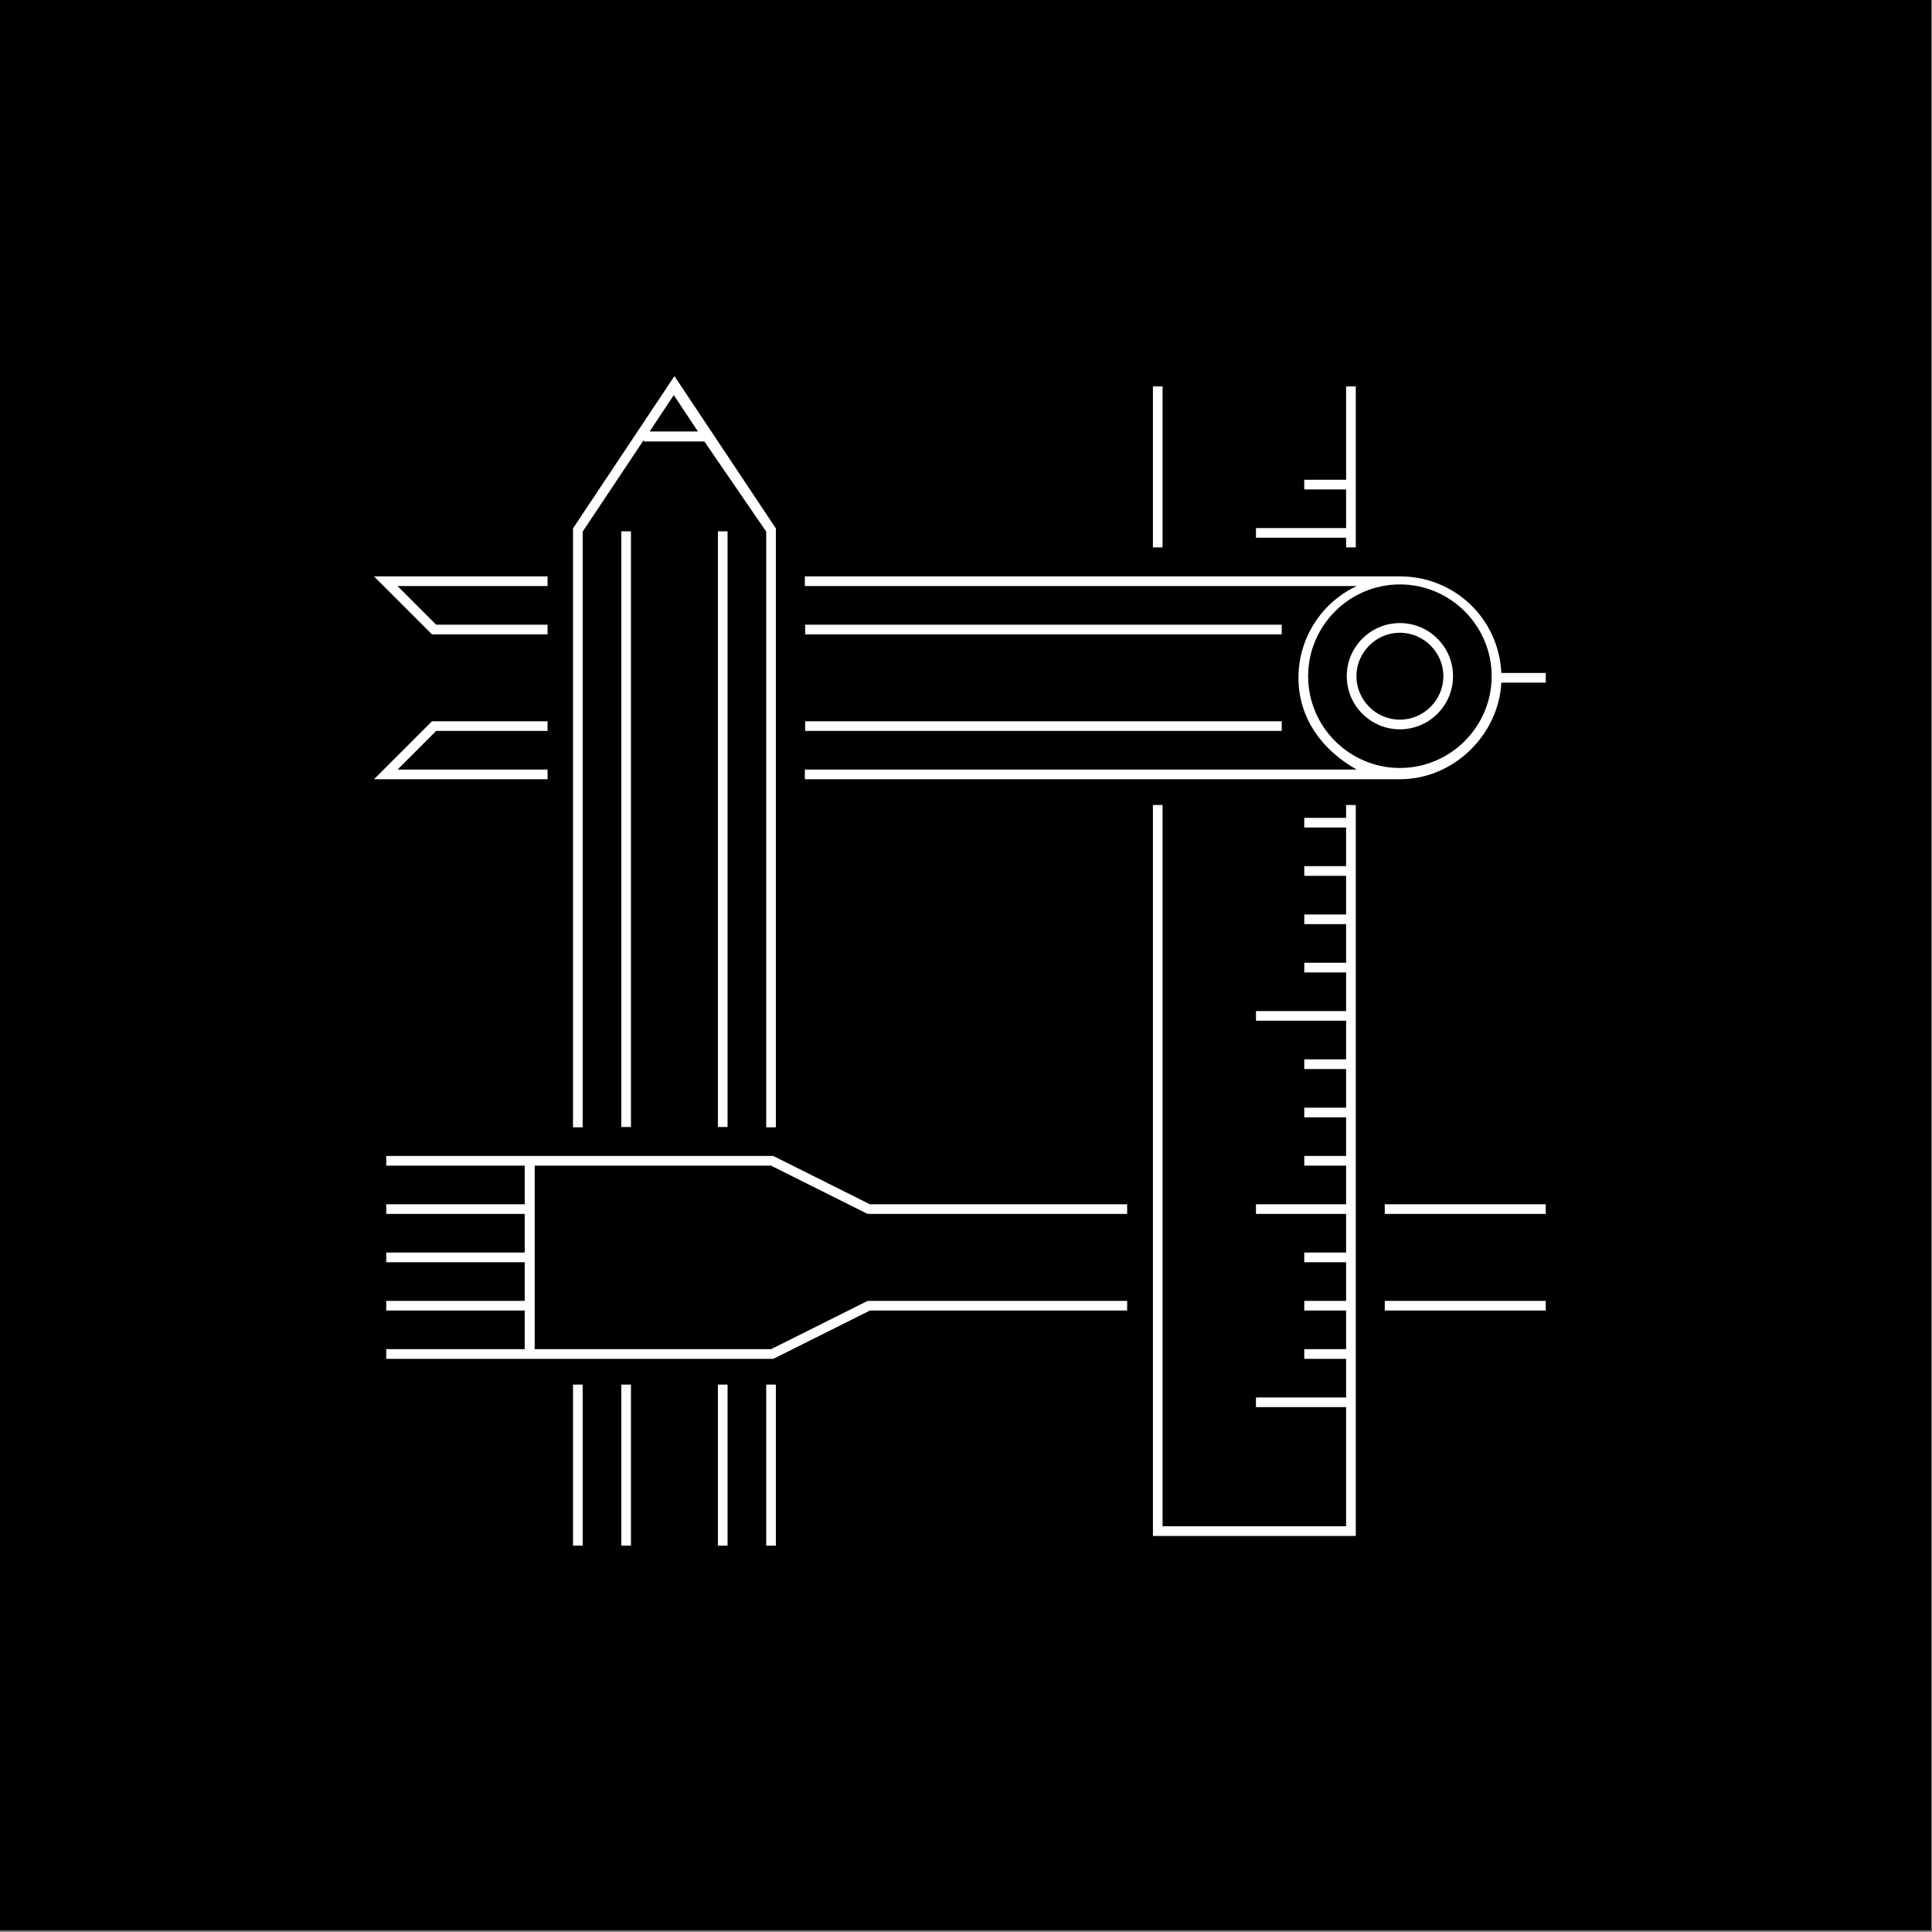 <!-- Generator: Adobe Illustrator 19.0.0, SVG Export Plug-In  -->
<svg version="1.1"
	 xmlns="http://www.w3.org/2000/svg" xmlns:xlink="http://www.w3.org/1999/xlink" xmlns:a="http://ns.adobe.com/AdobeSVGViewerExtensions/3.0/"
	 x="0px" y="0px" width="600px" height="600px" viewBox="0 0 600 600" style="enable-background:new 0 0 600 600;"
	 xml:space="preserve">
<rect x="0" y="0" width="600" height="600" fill="#808080" stroke="none"/>
<style type="text/css">
	.st0{fill:#FFFFFF;}
</style>
<defs>
	<symbol  id="DESIGN" viewBox="-299.8 -300.5 600 600">
		<polygon id="XMLID_677_" points="300,300 -300,300 -300,-300 300,-300 		"/>
		<path id="XMLID_629_" class="st0" d="M-29.6-74.5h79.9v-3h-80.6l-30,15h-73.4v-57h73.4l30,15h80.6v-3h-79.9l-30-15H-135h-2h-42.8
			v3h43v12h-43v3h43v12h-43v3h43v12h-43v3h43v12h-43v3h42.8h2h75.4L-29.6-74.5z M130.3-107.5h50v3h-50V-107.5z M130.3-74.5v-3h50v3
			H130.3z M180.3,90.5h-13.8c-0.8,17-14.6,30-31.5,30H-49.8v-3h171.4c-10.7-5-18.1-15.9-18.1-28.5s7.4-22.5,18.1-28.5H-49.8v-3H135
			c16.9,0,30.7,14,31.5,30h13.8V90.5z M135,61c-15.7,0-28.5,12.8-28.5,28.5S119.3,118,135,118s28.5-12.8,28.5-28.5S150.7,61,135,61z
			 M-183.6,120.5h53.9v-3h-46.6l12-12h34.6v-3h-35.9L-183.6,120.5z M98.3,102.5h-148v3h148V102.5z M-165.6,75.5h35.9v-3h-34.6
			l-12-12h46.6v-3h-53.9L-165.6,75.5z M98.3,72.5h-148v3h148V72.5z M135,106c-9.1,0-16.5-7.4-16.5-16.5S125.9,73,135,73
			s16.5,7.4,16.5,16.5S144.1,106,135,106z M135,76c-7.4,0-13.5,6.1-13.5,13.5S127.6,103,135,103s13.5-6.1,13.5-13.5S142.4,76,135,76
			z M61.3,129.5h-3v50h3V129.5z M118.3,45.5h-13v-3h13v-12h-13v-3h13v-12h-13v-3h13v-12h-13v-3h13v-12h-28v-3h28v-12h-13v-3h13v-12
			h-13v-3h13v-12h-13v-3h13v-12h-28v-3h28v-12h-13v-3h13v-12h-13v-3h13v-12h-13v-3h13v-12h-28v-3h28v-37h-57v224h-3v-227h63v227h-3
			V45.5z M118.3,179.5v-29h-13v-3h13v-12h-28v-3h28v-3h3v50H118.3z M-90.3,182.7l-31.5-47.3v-186h3v185l19,28.5v-0.5H-81l19.2-28
			v-185h3v186L-90.3,182.7z M-98,165.5l7.5,11.3l7.5-11.3H-98z M-61.8-130.5h3v-50h-3V-130.5z M-121.8-130.5h3v-50h-3V-130.5z
			 M-106.8,134.5h3v-185h-3V134.5z M-106.8-130.5h3v-50h-3V-130.5z M-76.8,134.5h3v-185h-3V134.5z M-76.8-130.5h3v-50h-3V-130.5z"/>
	</symbol>
</defs>
<use xlink:href="#DESIGN"  width="600" height="600" id="XMLID_15_" x="-299.8" y="-300.5" transform="matrix(1 0 0 -1 299.75 299.5)" style="overflow:visible;"/>
</svg>
